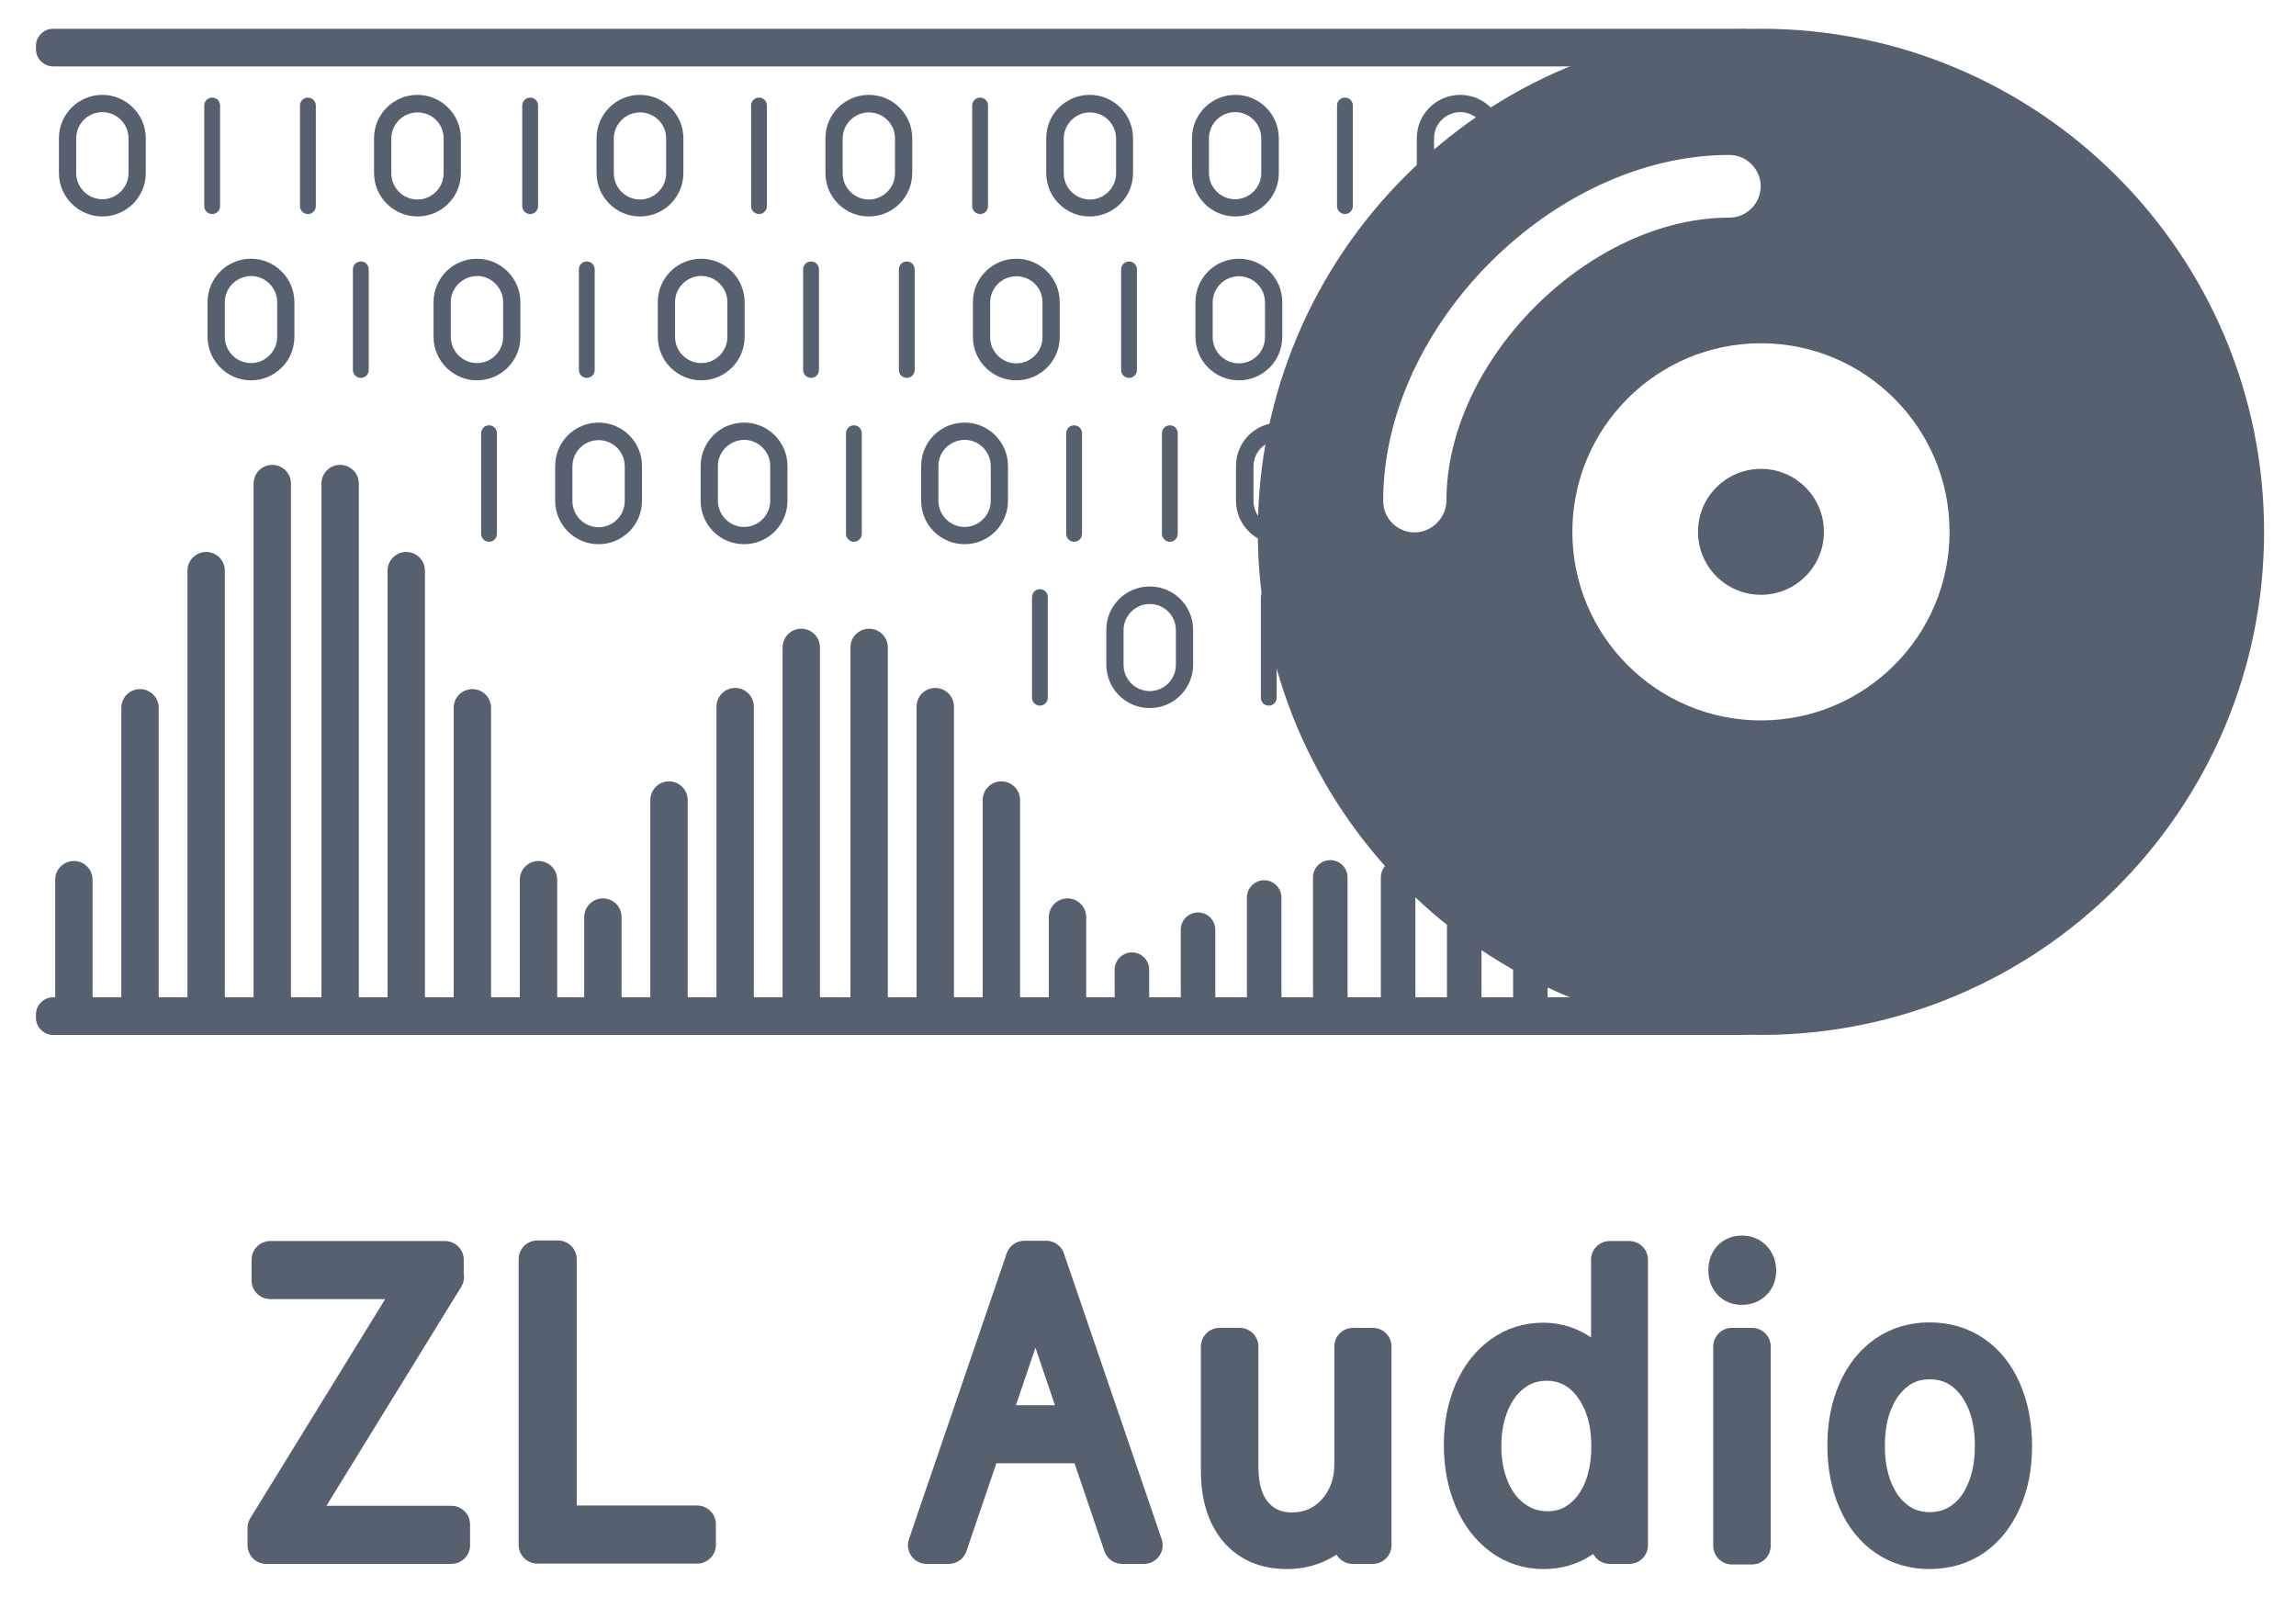<?xml version="1.0" encoding="utf-8"?>
<!-- Generator: Adobe Illustrator 27.0.0, SVG Export Plug-In . SVG Version: 6.00 Build 0)  -->
<svg version="1.1" id="图层_1" xmlns="http://www.w3.org/2000/svg" xmlns:xlink="http://www.w3.org/1999/xlink" x="0px" y="0px"
	 viewBox="0 0 798.6 563.1" style="enable-background:new 0 0 798.6 563.1;" xml:space="preserve">
<style type="text/css">
	.st0{fill:none;stroke:#57606E;stroke-width:5.5;stroke-linecap:round;stroke-miterlimit:10;}
	.st1{enable-background:new    ;}
	.st2{fill:#57606E;}
	.st3{fill:#57606E;stroke:#57606E;stroke-width:13;stroke-linecap:round;stroke-linejoin:round;stroke-miterlimit:10;}
	.st4{fill:none;stroke:#57606E;stroke-width:13;stroke-linecap:round;stroke-miterlimit:10;}
	.st5{fill:none;stroke:#57606E;stroke-width:12.017;stroke-linecap:round;stroke-miterlimit:10;}
</style>
<line class="st0" x1="441.3" y1="207.7" x2="441.3" y2="242.7"/>
<g id="图层_5">
	<g>
		<g class="st1">
			<path class="st2" d="M154.9,444.2l-53,86.1H157v7.2H92.6v-6l53-86.1H94v-7.2h60.8V444.2z"/>
			<path class="st2" d="M194.1,438.1v92.1h48.4v7.2h-55.6v-99.4H194.1z"/>
			<path class="st2" d="M397.9,537.5h-7.6l-11.9-35h-36.5l-11.9,35h-7.7l34-99.4h7.6L397.9,537.5z M359.9,449.3l-15.6,46H376
				l-15.6-46H359.9z"/>
			<path class="st2" d="M477.5,468.4v69.1h-7v-12.2H470c-2.1,4.4-5.1,7.8-9.1,10.3c-4,2.5-8.4,3.7-13.2,3.7
				c-7.4,0-13.1-2.4-17.3-7.3c-4.1-4.9-6.2-11.7-6.2-20.4v-43.2h7v41.9c0,7,1.6,12.5,4.9,16.4c3.3,3.9,7.7,5.9,13.2,5.9
				c4.1,0,7.8-1,11.1-3.1c3.2-2.1,5.7-4.9,7.5-8.4c1.8-3.5,2.7-7.4,2.7-11.6v-41.1H477.5z"/>
			<path class="st2" d="M566.7,537.5h-6.8v-13.4h-0.5c-2.2,4.8-5.2,8.6-9.1,11.2c-3.9,2.7-8.4,4-13.5,4c-5.4,0-10.2-1.6-14.5-4.7
				c-4.3-3.2-7.6-7.5-10-13.1c-2.4-5.6-3.6-11.9-3.6-18.9c0-6.9,1.2-13.1,3.6-18.6c2.4-5.5,5.7-9.7,10-12.8
				c4.3-3.1,9.1-4.6,14.5-4.6c4.8,0,9.2,1.4,13.1,4.1c3.9,2.8,7.1,6.5,9.5,11.4h0.5v-43.9h6.8V537.5z M557.2,487.9
				c-1.9-4.4-4.5-7.9-7.8-10.4c-3.4-2.5-7.1-3.7-11.4-3.7c-4.3,0-8.2,1.2-11.5,3.7c-3.4,2.5-6,5.9-7.9,10.3
				c-1.9,4.4-2.9,9.5-2.9,15.2c0,5.7,1,10.8,2.9,15.2c1.9,4.4,4.6,7.9,8.1,10.3c3.4,2.5,7.3,3.7,11.6,3.7c4.2,0,8-1.2,11.3-3.7
				c3.3-2.5,5.9-5.9,7.7-10.3c1.8-4.4,2.7-9.4,2.7-15C560,497.4,559.1,492.3,557.2,487.9z"/>
			<path class="st2" d="M609.8,445.9c-1,1-2.3,1.5-4,1.5c-1.6,0-2.8-0.5-3.7-1.5c-0.9-1-1.4-2.3-1.4-4c0-1.8,0.5-3.1,1.4-4.1
				c0.9-1,2.2-1.5,3.7-1.5c1.7,0,3,0.5,4,1.6c1,1.1,1.5,2.4,1.5,4.1C611.3,443.6,610.8,444.9,609.8,445.9z M609.4,468.4v69.3h-7
				v-69.3H609.4z"/>
			<path class="st2" d="M656,534.8c-4.4-3-7.8-7.3-10.2-12.8c-2.4-5.5-3.7-11.9-3.7-19.1c0-7.2,1.2-13.5,3.7-19.1
				c2.4-5.5,5.9-9.8,10.2-12.8c4.4-3,9.4-4.5,15.1-4.5c5.8,0,10.9,1.5,15.3,4.5c4.4,3,7.8,7.3,10.2,12.8s3.7,11.9,3.7,19.1
				c0,7.2-1.2,13.5-3.7,19.1s-5.9,9.8-10.2,12.8c-4.4,3-9.5,4.5-15.3,4.5C665.4,539.3,660.4,537.8,656,534.8z M682.8,528.8
				c3.4-2.5,6-5.9,7.8-10.4c1.9-4.5,2.8-9.6,2.8-15.5c0-5.9-0.9-11-2.8-15.5c-1.9-4.5-4.5-7.9-7.8-10.4c-3.4-2.5-7.2-3.7-11.6-3.7
				c-4.4,0-8.2,1.2-11.5,3.7c-3.3,2.5-5.9,5.9-7.8,10.4s-2.8,9.6-2.8,15.5c0,5.9,0.9,11,2.8,15.5s4.4,7.9,7.8,10.4
				c3.3,2.5,7.2,3.7,11.5,3.7C675.5,532.5,679.4,531.3,682.8,528.8z"/>
		</g>
		<g class="st1">
			<path class="st3" d="M154.9,444.2l-53,86.1H157v7.2H92.6v-6l53-86.1H94v-7.2h60.8V444.2z"/>
			<path class="st3" d="M194.1,438.1v92.1h48.4v7.2h-55.6v-99.4H194.1z"/>
			<path class="st3" d="M397.9,537.5h-7.6l-11.9-35h-36.5l-11.9,35h-7.7l34-99.4h7.6L397.9,537.5z M359.9,449.3l-15.6,46H376
				l-15.6-46H359.9z"/>
			<path class="st3" d="M477.5,468.4v69.1h-7v-12.2H470c-2.1,4.4-5.1,7.8-9.1,10.3c-4,2.5-8.4,3.7-13.2,3.7
				c-7.4,0-13.1-2.4-17.3-7.3c-4.1-4.9-6.2-11.7-6.2-20.4v-43.2h7v41.9c0,7,1.6,12.5,4.9,16.4c3.3,3.9,7.7,5.9,13.2,5.9
				c4.1,0,7.8-1,11.1-3.1c3.2-2.1,5.7-4.9,7.5-8.4c1.8-3.5,2.7-7.4,2.7-11.6v-41.1H477.5z"/>
			<path class="st3" d="M566.7,537.5h-6.8v-13.4h-0.5c-2.2,4.8-5.2,8.6-9.1,11.2c-3.9,2.7-8.4,4-13.5,4c-5.4,0-10.2-1.6-14.5-4.7
				c-4.3-3.2-7.6-7.5-10-13.1c-2.4-5.6-3.6-11.9-3.6-18.9c0-6.9,1.2-13.1,3.6-18.6c2.4-5.5,5.7-9.7,10-12.8
				c4.3-3.1,9.1-4.6,14.5-4.6c4.8,0,9.2,1.4,13.1,4.1c3.9,2.8,7.1,6.5,9.5,11.4h0.5v-43.9h6.8V537.5z M557.2,487.9
				c-1.9-4.4-4.5-7.9-7.8-10.4c-3.4-2.5-7.1-3.7-11.4-3.7c-4.3,0-8.2,1.2-11.5,3.7c-3.4,2.5-6,5.9-7.9,10.3
				c-1.9,4.4-2.9,9.5-2.9,15.2c0,5.7,1,10.8,2.9,15.2c1.9,4.4,4.6,7.9,8.1,10.3c3.4,2.5,7.3,3.7,11.6,3.7c4.2,0,8-1.2,11.3-3.7
				c3.3-2.5,5.9-5.9,7.7-10.3c1.8-4.4,2.7-9.4,2.7-15C560,497.4,559.1,492.3,557.2,487.9z"/>
			<path class="st3" d="M609.8,445.9c-1,1-2.3,1.5-4,1.5c-1.6,0-2.8-0.5-3.7-1.5c-0.9-1-1.4-2.3-1.4-4c0-1.8,0.5-3.1,1.4-4.1
				c0.9-1,2.2-1.5,3.7-1.5c1.7,0,3,0.5,4,1.6c1,1.1,1.5,2.4,1.5,4.1C611.3,443.6,610.8,444.9,609.8,445.9z M609.4,468.4v69.3h-7
				v-69.3H609.4z"/>
			<path class="st3" d="M656,534.8c-4.4-3-7.8-7.3-10.2-12.8c-2.4-5.5-3.7-11.9-3.7-19.1c0-7.2,1.2-13.5,3.7-19.1
				c2.4-5.5,5.9-9.8,10.2-12.8c4.4-3,9.4-4.5,15.1-4.5c5.8,0,10.9,1.5,15.3,4.5c4.4,3,7.8,7.3,10.2,12.8s3.7,11.9,3.7,19.1
				c0,7.2-1.2,13.5-3.7,19.1s-5.9,9.8-10.2,12.8c-4.4,3-9.5,4.5-15.3,4.5C665.4,539.3,660.4,537.8,656,534.8z M682.8,528.8
				c3.4-2.5,6-5.9,7.8-10.4c1.9-4.5,2.8-9.6,2.8-15.5c0-5.9-0.9-11-2.8-15.5c-1.9-4.5-4.5-7.9-7.8-10.4c-3.4-2.5-7.2-3.7-11.6-3.7
				c-4.4,0-8.2,1.2-11.5,3.7c-3.3,2.5-5.9,5.9-7.8,10.4s-2.8,9.6-2.8,15.5c0,5.9,0.9,11,2.8,15.5s4.4,7.9,7.8,10.4
				c3.3,2.5,7.2,3.7,11.5,3.7C675.5,532.5,679.4,531.3,682.8,528.8z"/>
		</g>
	</g>
</g>
<g id="图层_2_00000123431267348476335810000000925339357917130651_">
</g>
<g id="图层_4">
</g>
<g>
	<line class="st4" x1="25.7" y1="346.9" x2="25.7" y2="306"/>
	<line class="st4" x1="48.7" y1="346.9" x2="48.7" y2="246.2"/>
	<line class="st4" x1="71.7" y1="346.9" x2="71.7" y2="198.5"/>
	<line class="st4" x1="94.7" y1="346.9" x2="94.7" y2="168.2"/>
	<line class="st4" x1="187.3" y1="346.9" x2="187.3" y2="306"/>
	<line class="st4" x1="164.3" y1="346.9" x2="164.3" y2="246.2"/>
	<line class="st4" x1="141.3" y1="346.9" x2="141.3" y2="198.5"/>
	<line class="st4" x1="118.3" y1="346.9" x2="118.3" y2="168.2"/>
</g>
<g>
	<line class="st4" x1="209.7" y1="346.9" x2="209.7" y2="319"/>
	<line class="st4" x1="232.7" y1="346.9" x2="232.7" y2="278.3"/>
	<line class="st4" x1="255.7" y1="346.9" x2="255.7" y2="245.8"/>
	<line class="st4" x1="278.7" y1="346.9" x2="278.7" y2="225.2"/>
	<line class="st4" x1="371.3" y1="346.9" x2="371.3" y2="319"/>
	<line class="st4" x1="348.3" y1="346.9" x2="348.3" y2="278.3"/>
	<line class="st4" x1="325.3" y1="346.9" x2="325.3" y2="245.8"/>
	<line class="st4" x1="302.3" y1="346.9" x2="302.3" y2="225.2"/>
</g>
<g>
	<line class="st5" x1="393.7" y1="346.9" x2="393.7" y2="337.3"/>
	<line class="st5" x1="416.7" y1="346.9" x2="416.7" y2="323.4"/>
	<line class="st5" x1="439.7" y1="346.9" x2="439.7" y2="312.2"/>
	<line class="st5" x1="462.7" y1="346.9" x2="462.7" y2="305.2"/>
	<line class="st5" x1="555.3" y1="346.9" x2="555.3" y2="337.3"/>
	<line class="st5" x1="532.3" y1="346.9" x2="532.3" y2="323.4"/>
	<line class="st5" x1="509.3" y1="346.9" x2="509.3" y2="312.2"/>
	<line class="st5" x1="486.3" y1="346.9" x2="486.3" y2="305.2"/>
</g>
<path class="st2" d="M50.7,60.2c0,8.4-6.8,15.1-15.1,15.1s-15.1-6.8-15.1-15.1V48.1c0-8.4,6.8-15.1,15.1-15.1s15.1,6.8,15.1,15.1
	L50.7,60.2z M26.5,48.1v12.1c0,5,4.1,9.1,9.1,9.1s9.1-4.1,9.1-9.1V48.1c0-5-4.1-9.1-9.1-9.1S26.5,43.1,26.5,48.1z"/>
<line class="st0" x1="73.8" y1="36.7" x2="73.8" y2="71.7"/>
<path class="st2" d="M130.1,48.1c0-8.4,6.8-15.1,15.1-15.1s15.1,6.8,15.1,15.1v12.1c0,8.4-6.8,15.1-15.1,15.1s-15.1-6.8-15.1-15.1
	V48.1z M145.2,39.1c-5,0-9.1,4.1-9.1,9.1v12.1c0,5,4.1,9.1,9.1,9.1s9.1-4.1,9.1-9.1V48.1C154.3,43.1,150.3,39.1,145.2,39.1z"/>
<line class="st0" x1="107.1" y1="36.7" x2="107.1" y2="71.7"/>
<path class="st2" d="M102.4,117.2c0,8.4-6.8,15.1-15.1,15.1s-15.1-6.8-15.1-15.1v-12.1C72.2,96.7,79,90,87.3,90s15.1,6.8,15.1,15.1
	V117.2z M78.2,105.1v12.1c0,5,4.1,9.1,9.1,9.1s9.1-4.1,9.1-9.1v-12.1c0-5-4.1-9.1-9.1-9.1C82.3,96.1,78.2,100.1,78.2,105.1z"/>
<line class="st0" x1="125.5" y1="93.7" x2="125.5" y2="128.7"/>
<path class="st2" d="M181,117.2c0,8.4-6.8,15.1-15.1,15.1s-15.1-6.8-15.1-15.1v-12.1c0-8.4,6.8-15.1,15.1-15.1s15.1,6.8,15.1,15.1
	V117.2z M156.8,105.1v12.1c0,5,4.1,9.1,9.1,9.1s9.1-4.1,9.1-9.1v-12.1c0-5-4.1-9.1-9.1-9.1C160.9,96.1,156.8,100.1,156.8,105.1z"/>
<line class="st0" x1="204.1" y1="93.7" x2="204.1" y2="128.7"/>
<path class="st2" d="M287.1,48.1c0-8.4,6.8-15.1,15.1-15.1c8.4,0,15.1,6.8,15.1,15.1v12.1c0,8.4-6.8,15.1-15.1,15.1
	c-8.4,0-15.1-6.8-15.1-15.1V48.1z M302.2,39.1c-5,0-9.1,4.1-9.1,9.1v12.1c0,5,4.1,9.1,9.1,9.1s9.1-4.1,9.1-9.1V48.1
	C311.3,43.1,307.2,39.1,302.2,39.1z"/>
<line class="st0" x1="264" y1="36.7" x2="264" y2="71.7"/>
<path class="st2" d="M207.5,48.1c0-8.4,6.8-15.1,15.1-15.1s15.1,6.8,15.1,15.1v12.1c0,8.4-6.8,15.1-15.1,15.1s-15.1-6.8-15.1-15.1
	V48.1z M222.6,39.1c-5,0-9.1,4.1-9.1,9.1v12.1c0,5,4.1,9.1,9.1,9.1s9.1-4.1,9.1-9.1V48.1C231.7,43.1,227.6,39.1,222.6,39.1z"/>
<line class="st0" x1="184.4" y1="36.7" x2="184.4" y2="71.7"/>
<path class="st2" d="M363.9,48.1c0-8.4,6.8-15.1,15.1-15.1c8.4,0,15.1,6.8,15.1,15.1v12.1c0,8.4-6.8,15.1-15.1,15.1
	c-8.4,0-15.1-6.8-15.1-15.1V48.1z M379.1,39.1c-5,0-9.1,4.1-9.1,9.1v12.1c0,5,4.1,9.1,9.1,9.1s9.1-4.1,9.1-9.1V48.1
	C388.1,43.1,384.1,39.1,379.1,39.1z"/>
<line class="st0" x1="340.9" y1="36.7" x2="340.9" y2="71.7"/>
<path class="st2" d="M444.8,60.2c0,8.4-6.8,15.1-15.1,15.1c-8.4,0-15.1-6.8-15.1-15.1V48.1c0-8.4,6.8-15.1,15.1-15.1
	c8.4,0,15.1,6.8,15.1,15.1V60.2z M420.5,48.1v12.1c0,5,4.1,9.1,9.1,9.1s9.1-4.1,9.1-9.1V48.1c0-5-4.1-9.1-9.1-9.1
	S420.5,43.1,420.5,48.1z"/>
<line class="st0" x1="467.8" y1="36.7" x2="467.8" y2="71.7"/>
<path class="st2" d="M259,117.2c0,8.4-6.8,15.1-15.1,15.1s-15.1-6.8-15.1-15.1v-12.1c0-8.4,6.8-15.1,15.1-15.1s15.1,6.8,15.1,15.1
	V117.2z M234.8,105.1v12.1c0,5,4.1,9.1,9.1,9.1s9.1-4.1,9.1-9.1v-12.1c0-5-4.1-9.1-9.1-9.1S234.8,100.1,234.8,105.1z"/>
<line class="st0" x1="282.1" y1="93.7" x2="282.1" y2="128.7"/>
<path class="st2" d="M338.4,105.1c0-8.4,6.8-15.1,15.1-15.1c8.4,0,15.1,6.8,15.1,15.1v12.1c0,8.4-6.8,15.1-15.1,15.1
	c-8.4,0-15.1-6.8-15.1-15.1V105.1z M353.5,96.1c-5,0-9.1,4.1-9.1,9.1v12.1c0,5,4.1,9.1,9.1,9.1s9.1-4.1,9.1-9.1v-12.1
	C362.6,100.1,358.6,96.1,353.5,96.1z"/>
<line class="st0" x1="315.4" y1="93.7" x2="315.4" y2="128.7"/>
<path class="st2" d="M415.8,105.1c0-8.4,6.8-15.1,15.1-15.1c8.4,0,15.1,6.8,15.1,15.1v12.1c0,8.4-6.8,15.1-15.1,15.1
	c-8.4,0-15.1-6.8-15.1-15.1V105.1z M430.9,96.1c-5,0-9.1,4.1-9.1,9.1v12.1c0,5,4.1,9.1,9.1,9.1s9.1-4.1,9.1-9.1v-12.1
	C440,100.1,435.9,96.1,430.9,96.1z"/>
<line class="st0" x1="392.7" y1="93.7" x2="392.7" y2="128.7"/>
<path class="st2" d="M193.1,162.1c0-8.4,6.8-15.1,15.1-15.1c8.4,0,15.1,6.8,15.1,15.1v12.1c0,8.4-6.8,15.1-15.1,15.1
	c-8.4,0-15.1-6.8-15.1-15.1V162.1z M208.2,153.1c-5,0-9.1,4.1-9.1,9.1v12.1c0,5,4.1,9.1,9.1,9.1s9.1-4.1,9.1-9.1v-12.1
	C217.3,157.1,213.2,153.1,208.2,153.1z"/>
<line class="st0" x1="170.1" y1="150.7" x2="170.1" y2="185.7"/>
<path class="st2" d="M273.9,174.2c0,8.4-6.8,15.1-15.1,15.1c-8.4,0-15.1-6.8-15.1-15.1v-12.1c0-8.4,6.8-15.1,15.1-15.1
	c8.4,0,15.1,6.8,15.1,15.1V174.2z M249.7,162.1v12.1c0,5,4.1,9.1,9.1,9.1c5,0,9.1-4.1,9.1-9.1v-12.1c0-5-4.1-9.1-9.1-9.1
	C253.8,153.1,249.7,157.1,249.7,162.1z"/>
<line class="st0" x1="297" y1="150.7" x2="297" y2="185.7"/>
<path class="st2" d="M350.6,174.2c0,8.4-6.8,15.1-15.1,15.1c-8.4,0-15.1-6.8-15.1-15.1v-12.1c0-8.4,6.8-15.1,15.1-15.1
	c8.4,0,15.1,6.8,15.1,15.1V174.2z M326.4,162.1v12.1c0,5,4.1,9.1,9.1,9.1s9.1-4.1,9.1-9.1v-12.1c0-5-4.1-9.1-9.1-9.1
	C330.4,153.1,326.4,157.1,326.4,162.1z"/>
<line class="st0" x1="373.6" y1="150.7" x2="373.6" y2="185.7"/>
<path class="st2" d="M429.9,162.1c0-8.4,6.8-15.1,15.1-15.1s15.1,6.8,15.1,15.1v12.1c0,8.4-6.8,15.1-15.1,15.1s-15.1-6.8-15.1-15.1
	V162.1z M445.1,153.1c-5,0-9.1,4.1-9.1,9.1v12.1c0,5,4.1,9.1,9.1,9.1s9.1-4.1,9.1-9.1v-12.1C454.1,157.1,450.1,153.1,445.1,153.1z"
	/>
<line class="st0" x1="406.9" y1="150.7" x2="406.9" y2="185.7"/>
<path class="st2" d="M384.8,219.1c0-8.4,6.8-15.1,15.1-15.1c8.4,0,15.1,6.8,15.1,15.1v12.1c0,8.4-6.8,15.1-15.1,15.1
	c-8.4,0-15.1-6.8-15.1-15.1V219.1z M399.9,210.1c-5,0-9.1,4.1-9.1,9.1v12.1c0,5,4.1,9.1,9.1,9.1s9.1-4.1,9.1-9.1v-12.1
	C409,214.1,404.9,210.1,399.9,210.1z"/>
<line class="st0" x1="361.7" y1="207.7" x2="361.7" y2="242.7"/>
<path class="st2" d="M523,60.2c0,8.4-6.8,15.1-15.1,15.1s-15.1-6.8-15.1-15.1V48.1c0-8.4,6.8-15.1,15.1-15.1S523,39.8,523,48.1V60.2
	z M498.8,48.1v12.1c0,5,4.1,9.1,9.1,9.1c5,0,9.1-4.1,9.1-9.1V48.1c0-5-4.1-9.1-9.1-9.1C502.8,39.1,498.8,43.1,498.8,48.1z"/>
<path class="st2" d="M437.5,185c0-96.6,78.4-175,175-175s175,78.4,175,175s-78.4,175-175,175S437.5,281.6,437.5,185z M612.5,206.9
	c-12.1,0-21.9-9.8-21.9-21.9c0-12.1,9.8-21.9,21.9-21.9s21.9,9.8,21.9,21.9C634.4,197.1,624.6,206.9,612.5,206.9z M546.9,185
	c0,36.2,29.4,65.6,65.6,65.6s65.6-29.4,65.6-65.6s-29.4-65.6-65.6-65.6S546.9,148.8,546.9,185z M503.1,174.1
	c0-23.9,12-48.6,30.9-67.5s43.6-30.9,67.5-30.9c6,0,10.9-4.9,10.9-10.9s-4.9-10.9-10.9-10.9c-31,0-61,15.2-83.1,37.3
	s-37.3,52-37.3,83.1c0,6,4.9,10.9,10.9,10.9S503.1,180.1,503.1,174.1z"/>
<g>
	<path class="st2" d="M606.5,346.9h-588c-3.3,0-6,2.7-6,6v1.1c0,3.3,2.7,6,6,6h588c3.3,0,6-2.7,6-6v-1.1
		C612.5,349.6,609.8,346.9,606.5,346.9L606.5,346.9z"/>
</g>
<g>
	<path class="st2" d="M606.5,10h-588c-3.3,0-6,2.7-6,6v1.1c0,3.3,2.7,6,6,6h588c3.3,0,6-2.7,6-6V16C612.5,12.7,609.8,10,606.5,10
		L606.5,10z"/>
</g>
</svg>
